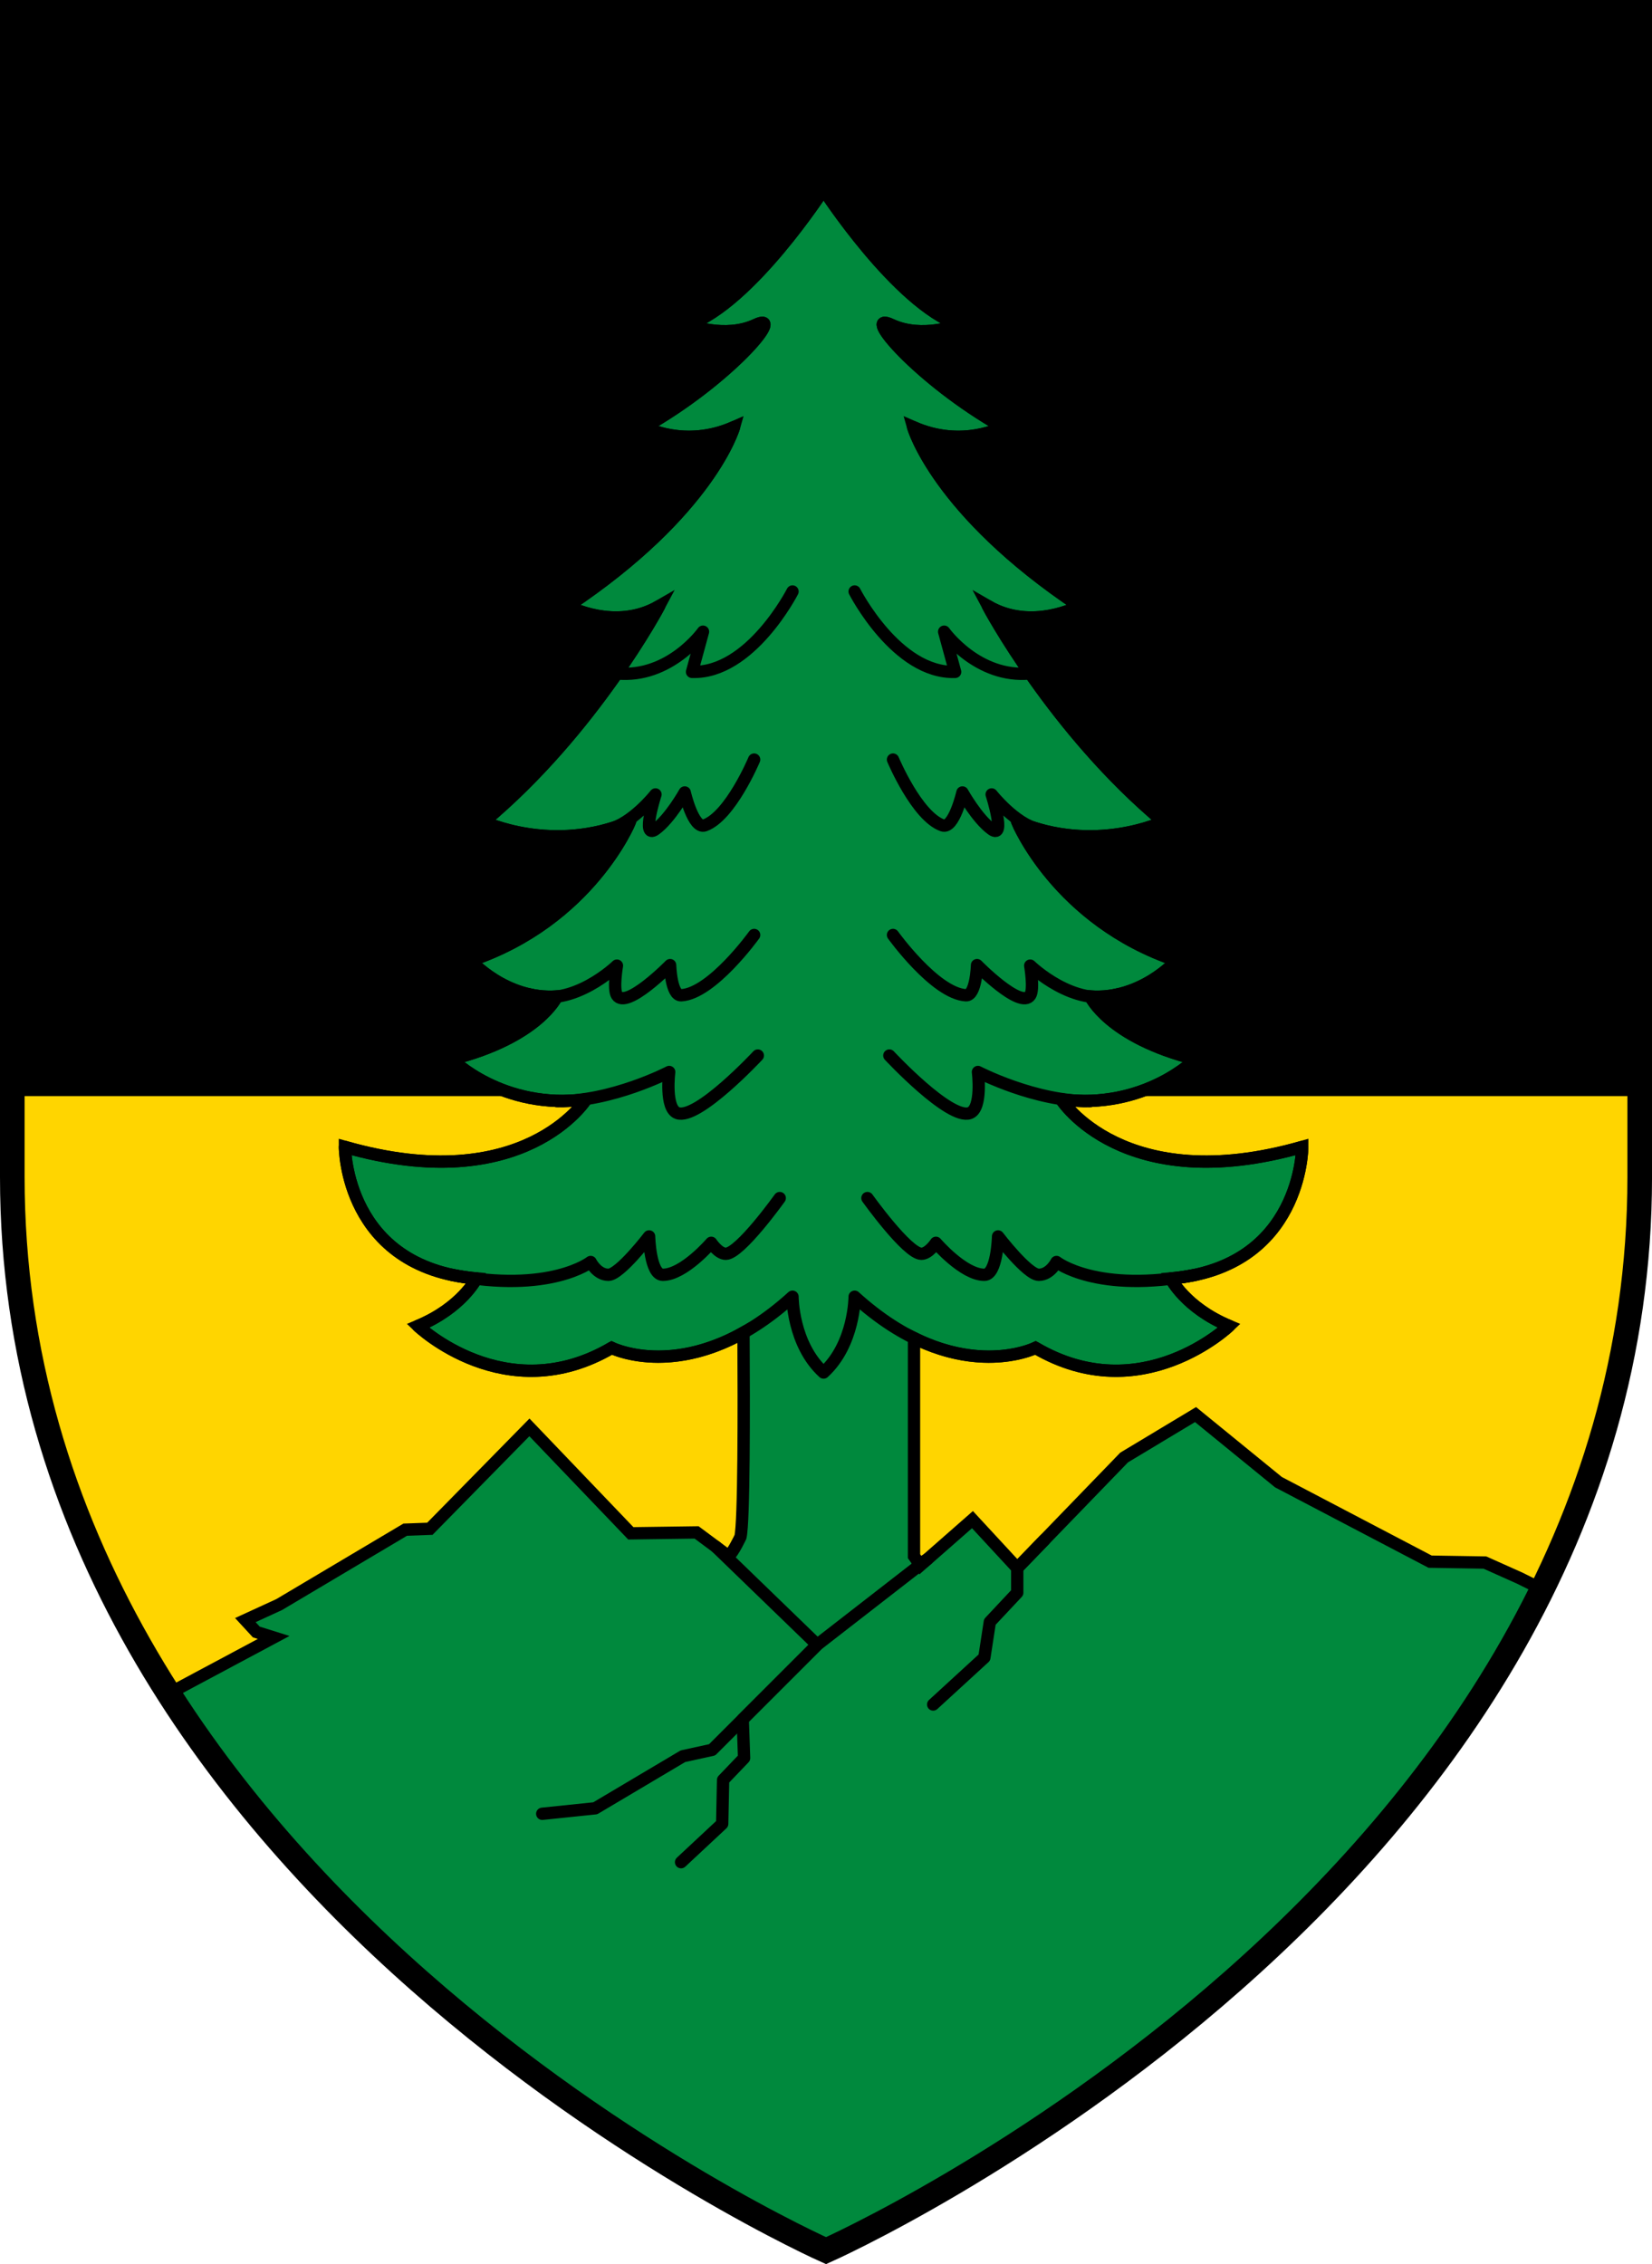 <?xml version="1.0" encoding="UTF-8"?>
<svg width="134.29mm" height="184.04mm" version="1.1" viewBox="0 0 134.29 184.04" xmlns="http://www.w3.org/2000/svg" xmlns:cc="http://creativecommons.org/ns#" xmlns:dc="http://purl.org/dc/elements/1.1/" xmlns:rdf="http://www.w3.org/1999/02/22-rdf-syntax-ns#" xmlns:xlink="http://www.w3.org/1999/xlink">
<defs>
<clipPath id="a">
<path d="m84.118 103.36v-24.29c0-14.857 16.973-22.396 16.973-22.396s16.972 7.539 16.972 22.396v24.29z"/>
</clipPath>
</defs>
<g transform="translate(603.56 17.517)">
<g transform="matrix(3.897 0 0 -3.897 -930.39 386.34)" clip-path="url(#a)" stroke-width=".091">
<g transform="matrix(.125 0 0 -.125 101.58 80.686)" stroke-width=".091">
<path d="m185.83 2.912h-381.75v-206.69h381.75z" clip-path="none"/>
<path d="m185.83 206.02h-381.75v-206.69h381.75z" clip-path="none" fill="#ffd500"/>
<g transform="translate(11.888 77.623)" stroke-width=".091">
<path d="m0 0-0.052-0.07 1.19-0.926zm99.998 2.137-5.794-2.593-9.147-0.149-25.302-13.262-13.841-11.284-11.918 7.166-17.836 18.442-7.471-8.077-7.547 6.622-1.257 0.832-0.951-1.355v-36.394c11.842 5.839 20.274 1.635 20.274 1.635 17.684 10.367 32.316-3.658 32.316-3.658-7.318-3.048-9.753-7.925-9.753-7.925 21.951-1.828 21.951-21.949 21.951-21.949-29.878 8.536-40.243-7.929-40.243-7.929 14.022 1.829 22.435-6.709 22.435-6.709-14.518-3.66-17.557-10.467-17.557-10.467 8.538 0.609 14.394-5.991 14.394-5.991-19.885-6.712-26.591-23.173-26.591-23.173 12.943 5.486 24.39 0 24.39 0-18.294-15.243-29.27-35.975-29.27-35.975 7.319 4.268 15.246 0 15.246 0-23.78-15.851-27.742-29.879-27.742-29.879 8.231 3.659 14.936 0 14.936 0-14.022-7.926-23.779-19.511-18.594-17.07 5.181 2.439 11.277 0 11.277 0-10.362-3.658-22.56-22.562-22.56-22.562s-12.196 18.904-22.562 22.562c0 0 6.099 2.439 11.282 0 5.181-2.441-4.574 9.144-18.598 17.07 0 0 6.709 3.659 14.941 0 0 0-3.967 14.028-27.745 29.879 0 0 7.927 4.268 15.243 0 0 0-10.974 20.732-29.266 35.975 0 0 11.446 5.486 24.39 0 0 0-6.71 16.461-26.591 23.173 0 0 5.856 6.6 14.394 5.991 0 0-3.039 6.807-17.557 10.467 0 0 8.411 8.538 22.437 6.709 0 0-10.366 16.465-40.242 7.929 0 0 0 20.121 21.95 21.949 0 0-2.44 4.877-9.758 7.925 0 0 14.634 14.025 32.316 3.658 0 0 9.26 4.616 22.004-2.549 0.08 12.871 0.086 31.724-0.51 34.102 0 0-1.219 2.597-1.981 3.206l-5.337-3.964-10.975 0.152-16.92-17.681-16.613 16.919-4.117 0.152-21.035 12.5-5.641 2.59 1.829 1.984 2.898 0.911-17.685 9.452-78.326 37.972c28.612 37.98 33.19 130.8 81.41 130.8l82.618-6.404c55.275 0 290.08-42.927 319.72-92.445z" fill="#00893d" stroke="#000" stroke-width="2.055"/>
</g>
<g transform="translate(-169.59 126.2)" stroke-width=".091">
<path d="m0 0 55.875-27.087 17.686-9.452-2.899-0.911-1.829-1.984 5.642-2.59 21.035-12.5 4.116-0.152 16.613-16.919 16.92 17.681 10.976-0.152 5.337 3.964c0.761-0.609 1.98-3.206 1.98-3.206 0.914-3.657 0-33.93 0-33.93" fill="none" stroke="#000" stroke-linecap="round" stroke-linejoin="round" stroke-width=".078"/>
</g>
<g transform="translate(11.051 39.82)" stroke-width=".091">
<path d="m0 0-0.229 36.282 1.067 1.521 8.689-7.62 7.471 8.077 17.836-18.443 11.918-7.166 13.841 11.285 25.302 13.261 9.147 0.15 5.794 2.592 115.8 57.499" fill="none" stroke="#000" stroke-linecap="round" stroke-linejoin="round" stroke-width=".078"/>
</g>
<g transform="translate(-4.269 45.459)" stroke-width=".091">
<path d="m0 0c5.184-4.724 5.184-12.651 5.184-12.651 16.768 15.245 30.181 8.535 30.181 8.535 17.684 10.367 32.317-3.658 32.317-3.658-7.319-3.048-9.754-7.925-9.754-7.925 21.951-1.828 21.951-21.948 21.951-21.948-29.878 8.535-40.242-7.93-40.242-7.93 14.021 1.829 22.434-6.709 22.434-6.709-14.518-3.66-17.556-10.467-17.556-10.467 8.537 0.609 14.393-5.991 14.393-5.991-19.885-6.712-26.591-23.173-26.591-23.173 12.943 5.486 24.39 0 24.39 0-18.294-15.243-29.27-35.975-29.27-35.975 7.319 4.268 15.247 0 15.247 0-23.781-15.851-27.743-29.878-27.743-29.878 8.231 3.658 14.936 0 14.936 0-14.022-7.927-23.778-19.512-18.594-17.071 5.181 2.439 11.278 0 11.278 0-10.363-3.658-22.561-22.562-22.561-22.562s-12.195 18.904-22.562 22.562c0 0 6.099 2.439 11.283 0 5.18-2.441-4.575 9.144-18.599 17.071 0 0 6.709 3.658 14.941 0 0 0-3.966 14.027-27.745 29.878 0 0 7.927 4.268 15.244 0 0 0-10.975 20.732-29.267 35.975 0 0 11.446 5.486 24.391 0 0 0-6.71 16.461-26.592 23.173 0 0 5.856 6.6 14.394 5.991 0 0-3.039 6.807-17.556 10.467 0 0 8.41 8.538 22.436 6.709 0 0-10.366 16.465-40.242 7.93 0 0 0 20.12 21.95 21.948 0 0-2.44 4.877-9.758 7.925 0 0 14.634 14.025 32.316 3.658 0 0 13.417 6.71 30.181-8.535 0 0 0 7.927 5.185 12.651z" fill="none" stroke="#000" stroke-linecap="round" stroke-linejoin="round" stroke-width="2.055"/>
</g>
<g transform="translate(-9.453 -84.873)" stroke-width=".091">
<path d="m0 0s-7.01 13.74-16.765 13.416l1.828-6.708s-5.555 7.832-14.362 6.965" fill="none" stroke="#000" stroke-linecap="round" stroke-linejoin="round" stroke-width="2.055"/>
</g>
<g transform="translate(-15.856 -56.825)" stroke-width=".091">
<path d="m0 0s-3.962 9.449-8.245 10.976c-1.915 0.679-3.337-5.489-3.337-5.489s-2.44 4.366-4.88 6.146c-2.439 1.781 0-5.816 0-5.816s-3.914 4.976-7.86 5.816" fill="none" stroke="#000" stroke-linecap="round" stroke-linejoin="round" stroke-width="2.055"/>
</g>
<g transform="translate(-15.856 -27.556)" stroke-width=".091">
<path d="m0 0s-7.011 9.756-12.16 10.062c-1.708 0.098-1.862-5.033-1.862-5.033s-7.318 7.468-8.874 5.04c-0.667-1.035 0-4.956 0-4.956s-7.332 7.127-14.535 4.819" fill="none" stroke="#000" stroke-linecap="round" stroke-linejoin="round" stroke-width="2.055"/>
</g>
<g transform="translate(-15.244 -7.439)" stroke-width=".091">
<path d="m0 0s-10.053 10.806-13.414 9.604c-2.133-0.762-1.373-6.859-1.373-6.859s-9.607 4.998-18.749 4.86" fill="none" stroke="#000" stroke-linecap="round" stroke-linejoin="round" stroke-width="2.055"/>
</g>
<g transform="translate(-11.586 16.346)" stroke-width=".091">
<path d="m0 0s-6.626 9.275-8.993 9.296c-1.23 0.011-2.439-1.829-2.439-1.829s-4.573 5.337-8.079 5.337c-2.134 0-2.287-6.404-2.287-6.404s-4.898 6.404-6.794 6.404c-1.895 0-2.962-2.137-2.962-2.137s-6.762 5.337-23.197 2.137" fill="none" stroke="#000" stroke-linecap="round" stroke-linejoin="round" stroke-width="2.055"/>
</g>
<g transform="translate(.915 -84.873)" stroke-width=".091">
<path d="m0 0s7.015 13.74 16.769 13.416l-1.83-6.708s5.554 7.832 14.363 6.965" fill="none" stroke="#000" stroke-linecap="round" stroke-linejoin="round" stroke-width="2.055"/>
</g>
<g transform="translate(7.317 -56.825)" stroke-width=".091">
<path d="m0 0s3.962 9.449 8.25 10.976c1.912 0.679 3.336-5.489 3.336-5.489s2.436 4.366 4.878 6.146c2.441 1.781 0-5.816 0-5.816s3.914 4.976 7.86 5.816" fill="none" stroke="#000" stroke-linecap="round" stroke-linejoin="round" stroke-width="2.055"/>
</g>
<g transform="translate(7.317,-27.556)" stroke-width=".091">
<path d="m0 0s7.013 9.756 12.164 10.062c1.705 0.098 1.858-5.033 1.858-5.033s7.318 7.468 8.877 5.04c0.665-1.035 0-4.956 0-4.956s7.33 7.127 14.537 4.819" fill="none" stroke="#000" stroke-linecap="round" stroke-linejoin="round" stroke-width="2.055"/>
</g>
<g transform="translate(6.707,-7.439)" stroke-width=".091">
<path d="m0 0s10.054 10.806 13.416 9.604c2.132-0.762 1.37-6.859 1.37-6.859s9.608 4.998 18.753 4.86" fill="none" stroke="#000" stroke-linecap="round" stroke-linejoin="round" stroke-width="2.055"/>
</g>
<g transform="translate(3.049 16.346)" stroke-width=".091">
<path d="m0 0s6.629 9.275 8.996 9.296c1.231 0.011 2.436-1.829 2.436-1.829s4.578 5.337 8.082 5.337c2.133 0 2.286-6.404 2.286-6.404s4.897 6.404 6.793 6.404 2.96-2.137 2.96-2.137 6.762 5.337 23.201 2.137" fill="none" stroke="#000" stroke-linecap="round" stroke-linejoin="round" stroke-width="2.055"/>
</g>
<g transform="translate(-22.226 74.536)" stroke-width=".091">
<path d="m0 0 16.893 16.349-12.426 12.425 0.227 6.478-3.504 3.66-0.153 7.315-6.86 6.403" fill="none" stroke="#000" stroke-linecap="round" stroke-linejoin="round" stroke-width="2.055"/>
</g>
<g transform="translate(32.62 73.353)" stroke-width=".091">
<path d="m0 0-4.571 4.727v4.118l-4.573 4.88-0.914 5.943-8.54 7.832" fill="none" stroke="#000" stroke-linecap="round" stroke-linejoin="round" stroke-width="2.055"/>
</g>
<g transform="translate(-51.218 119.09)" stroke-width=".091">
<path d="m0 0 8.842-0.916 14.633-8.688 4.879-1.069 2.132-2.133 15.399-15.398 18.364-14.26" fill="none" stroke="#000" stroke-linecap="round" stroke-linejoin="round" stroke-width="2.055"/>
</g>
</g>
</g>
<path d="m-602.56-16.517v94.664c0 57.901 66.148 87.282 66.148 87.282s66.144-29.381 66.144-87.282v-94.664z" fill="none" stroke="#000" stroke-width="2"/>
</g>
</svg>
